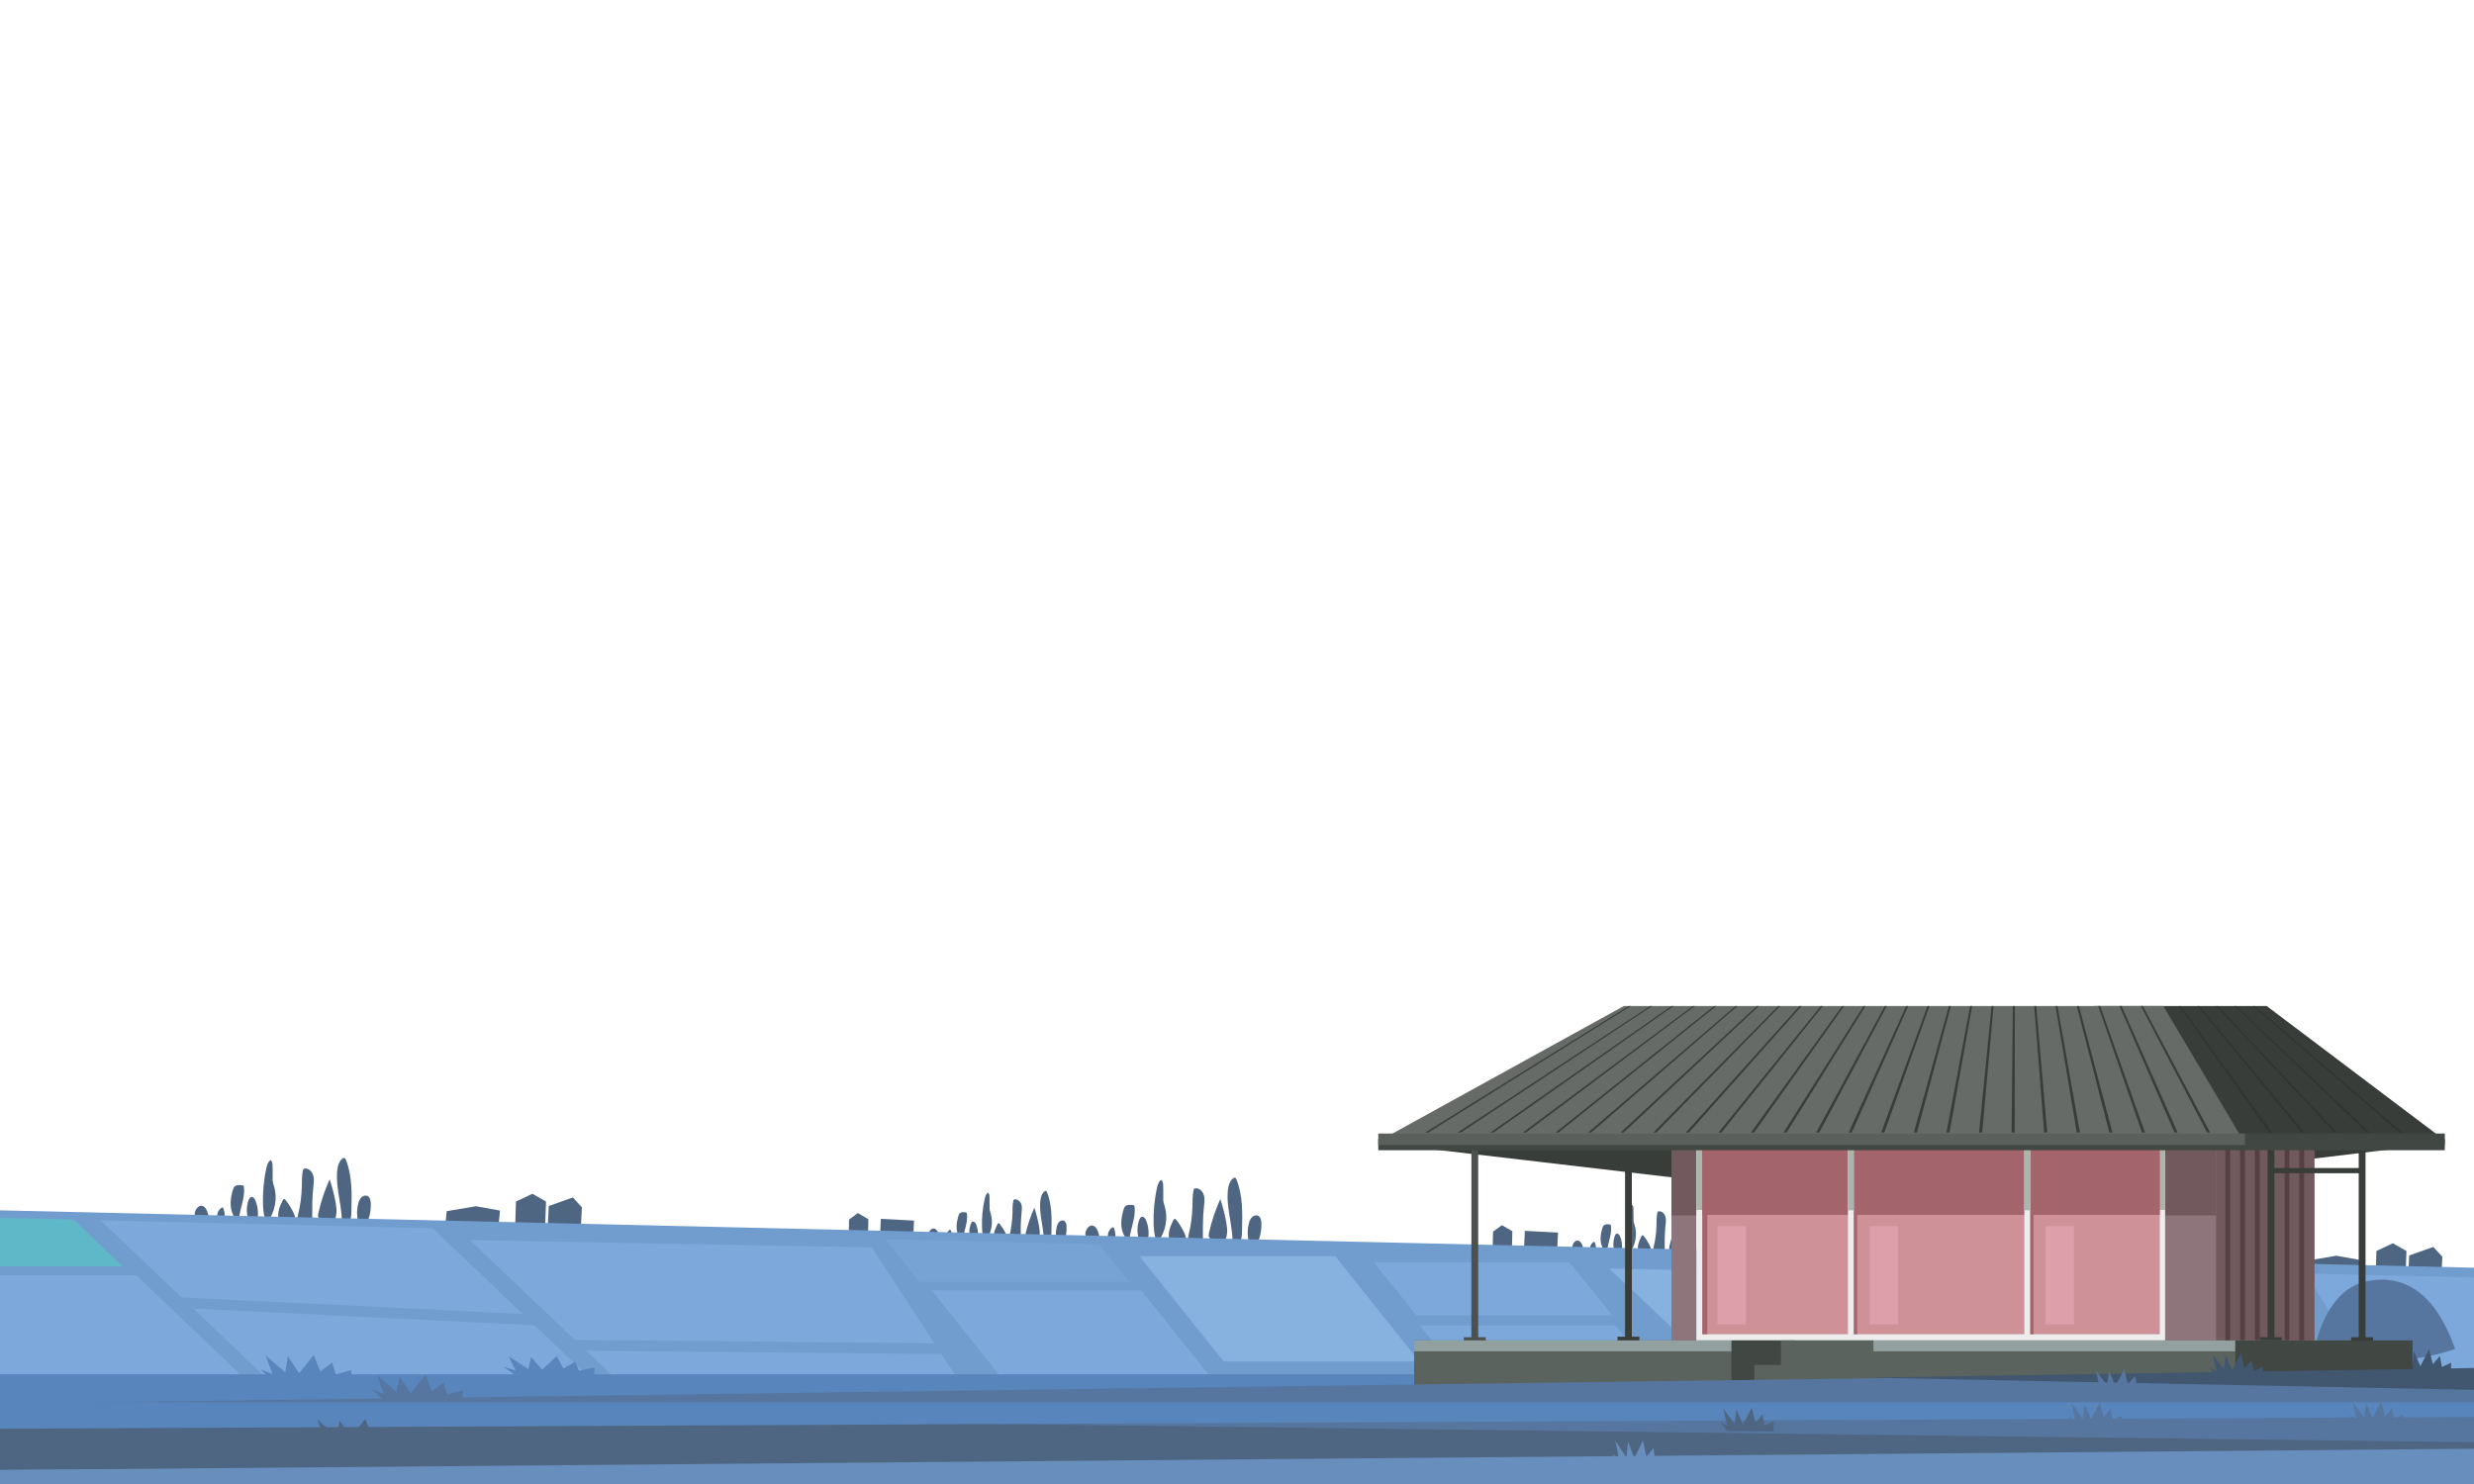 <svg version="1.2" xmlns="http://www.w3.org/2000/svg" viewBox="0 0 2000 1200" width="2000" height="1200">
	<title>ground-svg</title>
	<style>
		.s0 { fill: #4f6682 } 
		.s1 { fill: #719cce } 
		.s2 { fill: #84b1e5 } 
		.s3 { fill: #96c1ed } 
		.s4 { fill: #79a9d8 } 
		.s5 { fill: #54ccc5 } 
		.s6 { fill: #383d39 } 
		.s7 { fill: #8e757b } 
		.s8 { fill: #5676a0 } 
		.s9 { fill: #72595e } 
		.s10 { fill: #543f44 } 
		.s11 { fill: #45773d } 
		.s12 { fill: #ededed } 
		.s13 { fill: #aab5ac } 
		.s14 { fill: #ce9197 } 
		.s15 { fill: #dda0aa } 
		.s16 { fill: #a3646b } 
		.s17 { fill: #4d514e } 
		.s18 { fill: #5785bc } 
		.s19 { fill: #5a635d } 
		.s20 { fill: #92a0a0 } 
		.s21 { fill: #414742 } 
		.s22 { fill: #415770 } 
		.s23 { fill: #678ebc } 
		.s24 { fill: #313532 } 
		.s25 { fill: #666b67 } 
		.s26 { fill: #5b605c } 
	</style>
	<g id="&lt;Group&gt;">
		<g id="&lt;Group&gt;">
			<g id="&lt;Group&gt;">
				<path id="&lt;Path&gt;" class="s0" d="m991.9 997.6c-0.4 3.9-2.1 7.1-3.7 10l-4 0.3q-3.3-2.9-6.2-6.7c-0.4-0.5-0.7-1-0.9-1.7-0.1-0.8 0.1-1.8 0.3-2.7 2.2-9.7 5.3-18.9 9.1-27.2 2.1 6.2 3.8 12.9 5 19.9 0.4 2.6 0.8 5.4 0.4 8.1z"/>
				<path id="&lt;Path&gt;" class="s0" d="m973.1 966.2c1 3 0.5 6.3 0.2 9.4-1.1 9.6-0.9 19.3-0.8 28.9l-1.8 2.4c-3-0.6-5.9-1.9-8.4-3.6-0.6-0.4-1.1-0.8-1.4-1.4-0.6-1.1-0.3-2.3 0-3.5 1.9-7.5 2.9-15.1 3.1-22.8 0.1-4.4-0.1-8.9 0.9-13.2 0.1-0.5 0.2-0.9 0.5-1.2 0.3-0.2 0.6-0.2 0.9-0.3 3.1-0.4 5.9 2.3 6.8 5.3z"/>
				<path id="&lt;Path&gt;" class="s0" d="m957.5 997.1c0.7 1.7 1.4 3.6 0.9 5.4-0.8 2.8-4 4-6.7 4.8l-5.5-2.6c-1.5-2.8-1.7-6.2-1-9.3 0.6-3.1 2-6 3.4-8.9 0.2-0.4 0.5-0.8 0.9-0.9 0.5-0.2 1 0.3 1.3 0.7 2.7 3.3 4.9 7 6.7 10.8z"/>
				<path id="&lt;Path&gt;" class="s0" d="m941.5 975.2c2.9 9.4 1 20.3-4.9 28.3l-0.7 2.2c-2.5-4.7-3.1-10.3-3.3-15.6-0.3-10 0.6-20.1 2.8-29.9 0.6-2.3 1.3-4.8 3.2-6.1 1.4 0.7 1.7 2.6 1.7 4.1q0.2 4.9 0.1 9.7c0 1.4-0.1 2.8 0.2 4.1 0.2 1.1 0.6 2.1 0.9 3.2z"/>
				<path id="&lt;Path&gt;" class="s0" d="m926.5 986.8c2.4 5.8 2.7 12.5 0.8 18.5l-5.5-0.3c-2.7-5.7-3-12.7-0.8-18.7 0.4-0.9 0.9-1.9 1.8-2.3 1.6-0.6 3.1 1.2 3.7 2.8z"/>
				<path id="&lt;Path&gt;" class="s0" d="m917.2 975.9c1.2 10.2-4.7 19.8-4.2 30.1l-0.4 0.3c-0.8-2.9-2.9-5.4-4.3-8.2-2.9-6.2-2-13.3-0.1-19.7 0.3-1.1 0.7-2.3 1.6-3.1 1.5-1.3 3.7-1.1 5.6-0.9 0.6 0 1.2 0.1 1.5 0.6 0.2 0.2 0.2 0.6 0.3 0.9z"/>
				<path id="&lt;Path&gt;" class="s0" d="m900.6 993.2c1.3 3.4 1.5 7.2 0.5 10.7l-2.4 0.3c-2.1-0.9-3.3-3.3-3.1-5.6 0.1-2.4 1.5-4.5 3.3-5.9 0.3-0.2 0.6-0.4 0.9-0.3 0.4 0 0.7 0.5 0.8 0.8z"/>
				<path id="&lt;Path&gt;" class="s0" d="m888.9 1005.8l-4.1-1.1c-2.1 0-4.2-1.2-6-3.4-0.7-0.8-1.3-1.9-1.4-3.5 0-1.3 0.4-2.5 0.9-3.5 2-3.6 5.1-4.4 7.4-1.8 2.3 2.5 3.7 8.1 3.2 13.3z"/>
				<path id="&lt;Path&gt;" class="s0" d="m999.6 953.8c5.1 12.7 4.8 26.8 4.5 40.5 0 2.4-0.1 4.9-0.6 7.2-0.4 2.3-1.2 4.4-2.3 6.4l-5 1.1c1.4-15.6-5.1-30.9-3.6-46.4 0.4-3.7 1.4-7.6 4.4-9.9 0.3-0.2 0.7-0.4 1.1-0.4 0.8 0 1.2 0.8 1.5 1.5z"/>
				<path id="&lt;Path&gt;" class="s0" d="m1014.9 1008.3l-4.7-1.8c-1.7-5.2-2-10.9-0.8-16.3 0.4-2.2 1.2-4.5 2.8-6 1.5-1.5 4.1-2 5.7-0.6 1.3 1.1 1.6 3.1 1.8 4.9 0.4 6.9-1.3 14-4.8 19.8z"/>
			</g>
			<g id="&lt;Group&gt;">
				<path id="&lt;Path&gt;" class="s0" d="m271.9 981.6c-0.4 3.9-2.1 7.1-3.7 10l-4 0.3q-3.3-2.9-6.2-6.7c-0.4-0.5-0.7-1-0.9-1.7-0.1-0.8 0.1-1.8 0.3-2.7 2.2-9.7 5.3-18.9 9.1-27.2 2.1 6.2 3.8 12.9 5 19.9 0.4 2.6 0.8 5.4 0.4 8.1z"/>
				<path id="&lt;Path&gt;" class="s0" d="m253.1 950.2c1 3 0.5 6.3 0.2 9.4-1.1 9.6-0.9 19.3-0.8 28.9l-1.8 2.4c-3-0.6-5.9-1.9-8.4-3.6-0.6-0.4-1.1-0.8-1.4-1.4-0.6-1.1-0.3-2.3 0-3.5 1.9-7.5 2.9-15.1 3.1-22.8 0.1-4.4-0.1-8.9 0.9-13.2 0.1-0.5 0.2-0.9 0.5-1.2 0.3-0.2 0.6-0.2 0.9-0.3 3.1-0.4 5.9 2.3 6.8 5.3z"/>
				<path id="&lt;Path&gt;" class="s0" d="m237.5 981.1c0.7 1.7 1.4 3.6 0.9 5.4-0.8 2.8-4 4-6.7 4.8l-5.5-2.6c-1.5-2.8-1.7-6.2-1-9.3 0.6-3.1 2-6 3.4-8.9 0.2-0.4 0.5-0.8 0.9-0.9 0.5-0.2 1 0.3 1.3 0.7 2.7 3.3 4.9 7 6.7 10.8z"/>
				<path id="&lt;Path&gt;" class="s0" d="m221.5 959.2c2.9 9.4 1 20.3-4.9 28.3l-0.7 2.2c-2.5-4.7-3.1-10.3-3.3-15.6-0.3-10 0.6-20.1 2.8-29.9 0.6-2.3 1.3-4.8 3.2-6.1 1.4 0.7 1.7 2.6 1.7 4.1q0.2 4.9 0.1 9.7c0 1.4-0.1 2.8 0.2 4.1 0.2 1.1 0.6 2.1 0.9 3.2z"/>
				<path id="&lt;Path&gt;" class="s0" d="m206.5 970.8c2.4 5.8 2.7 12.5 0.8 18.5l-5.5-0.3c-2.7-5.7-3-12.7-0.8-18.7 0.4-0.9 0.9-1.9 1.8-2.3 1.6-0.6 3.1 1.2 3.7 2.8z"/>
				<path id="&lt;Path&gt;" class="s0" d="m197.2 959.9c1.2 10.2-4.7 19.8-4.2 30.1l-0.4 0.3c-0.8-2.9-2.9-5.4-4.3-8.2-2.9-6.2-2-13.3-0.1-19.7 0.3-1.1 0.7-2.3 1.6-3.1 1.5-1.3 3.7-1.1 5.6-0.9 0.6 0 1.2 0.1 1.5 0.6 0.2 0.2 0.2 0.6 0.3 0.9z"/>
				<path id="&lt;Path&gt;" class="s0" d="m180.6 977.2c1.3 3.4 1.5 7.2 0.5 10.7l-2.4 0.3c-2-0.9-3.3-3.3-3.1-5.6 0.1-2.4 1.5-4.5 3.3-5.9 0.3-0.2 0.6-0.4 0.9-0.3 0.4 0 0.7 0.5 0.8 0.8z"/>
				<path id="&lt;Path&gt;" class="s0" d="m168.9 989.8l-4.1-1.1c-2.1 0-4.2-1.2-6-3.4-0.7-0.8-1.3-1.9-1.4-3.5 0-1.3 0.4-2.5 0.9-3.5 2-3.6 5.1-4.4 7.4-1.8 2.3 2.5 3.7 8.1 3.2 13.3z"/>
				<path id="&lt;Path&gt;" class="s0" d="m279.6 937.8c5.1 12.7 4.8 26.8 4.5 40.5 0 2.4-0.1 4.9-0.6 7.2-0.4 2.3-1.2 4.4-2.3 6.4l-5 1.1c1.4-15.6-5.1-30.9-3.6-46.4 0.4-3.7 1.4-7.6 4.4-9.9 0.3-0.2 0.7-0.4 1.1-0.4 0.8 0 1.2 0.8 1.5 1.5z"/>
				<path id="&lt;Path&gt;" class="s0" d="m294.9 992.3l-4.7-1.8c-1.7-5.2-2-10.9-0.8-16.3 0.4-2.2 1.2-4.5 2.8-6 1.5-1.5 4.1-2 5.7-0.6 1.3 1.1 1.6 3.1 1.8 4.9 0.4 6.9-1.3 14-4.8 19.8z"/>
			</g>
			<path id="&lt;Path&gt;" class="s0" d="m1973.6 1033.3l-26.8-1 0.8-17.1 19.5-6.9 7.3 7.9z"/>
			<path id="&lt;Path&gt;" class="s0" d="m1944.6 1034.6h-24.2l0.7-23 13.3-6.3 11 6.3z"/>
			<path id="&lt;Path&gt;" class="s0" d="m1906.9 1032.6l-43.1 0.4 1.3-13.6 23.6-4 19.5 3.5z"/>
			<path id="&lt;Path&gt;" class="s0" d="m469.6 993.3l-26.8-1 0.8-17.1 19.5-6.9 7.3 7.9z"/>
			<path id="&lt;Path&gt;" class="s0" d="m440.6 994.6h-24.2l0.7-23 13.3-6.3 11 6.3z"/>
			<path id="&lt;Path&gt;" class="s0" d="m402.9 992.6l-43.1 0.4 1.3-13.6 23.6-4 19.5 3.5z"/>
			<path id="&lt;Path&gt;" class="s0" d="m1222.1 1016.6l-15.6 0.3 0.5-21 7.2-5.2 8.4 4.9z"/>
			<g id="&lt;Group&gt;">
				<path id="&lt;Path&gt;" class="s0" d="m1361 1008.3c-0.3 3.1-1.6 5.5-2.9 7.8l-3.1 0.3q-2.6-2.3-4.9-5.3c-0.3-0.3-0.6-0.7-0.7-1.3-0.1-0.7 0.1-1.4 0.2-2.2 1.8-7.6 4.2-14.8 7.2-21.2 1.6 4.8 2.9 10.1 3.9 15.6 0.3 2 0.6 4.2 0.3 6.3z"/>
				<path id="&lt;Path&gt;" class="s0" d="m1346.3 983.7c0.7 2.3 0.4 4.9 0.1 7.3-0.8 7.6-0.7 15.2-0.6 22.8l-1.4 1.8c-2.4-0.5-4.7-1.5-6.7-2.8-0.4-0.3-0.8-0.7-1-1.1-0.5-0.9-0.2-1.9 0-2.8 1.4-5.8 2.3-11.8 2.4-17.9 0.1-3.4 0-7 0.7-10.4 0.1-0.3 0.2-0.6 0.4-0.8 0.2-0.2 0.5-0.3 0.7-0.3 2.5-0.3 4.7 1.8 5.4 4.2z"/>
				<path id="&lt;Path&gt;" class="s0" d="m1334 1007.9c0.6 1.4 1.1 2.9 0.7 4.3-0.6 2.1-3.1 3.1-5.2 3.7l-4.3-2c-1.2-2.2-1.4-4.9-0.9-7.3 0.5-2.5 1.6-4.8 2.7-7 0.2-0.3 0.4-0.7 0.7-0.7 0.4-0.1 0.8 0.2 1.1 0.6 2.1 2.5 3.8 5.4 5.2 8.4z"/>
				<path id="&lt;Path&gt;" class="s0" d="m1321.5 990.7c2.2 7.4 0.8 15.9-3.9 22.2l-0.5 1.7c-2-3.7-2.5-8-2.6-12.2-0.3-7.9 0.5-15.8 2.2-23.5 0.4-1.8 1-3.7 2.5-4.7 1.1 0.5 1.3 2 1.3 3.2q0.1 3.8 0.1 7.6c0 1.1-0.1 2.2 0.1 3.2 0.2 0.9 0.5 1.7 0.8 2.5z"/>
				<path id="&lt;Path&gt;" class="s0" d="m1309.7 999.8c1.9 4.6 2.1 9.8 0.6 14.6l-4.3-0.2c-2.1-4.6-2.3-10-0.6-14.8 0.3-0.7 0.6-1.5 1.4-1.8 1.2-0.5 2.4 1 2.9 2.2z"/>
				<path id="&lt;Path&gt;" class="s0" d="m1302.3 991.3c1 8-3.6 15.5-3.2 23.6l-0.3 0.2c-0.7-2.3-2.3-4.2-3.4-6.4-2.3-4.9-1.6-10.5-0.1-15.4 0.3-1 0.6-1.9 1.3-2.5 1.1-1 2.8-0.9 4.4-0.7 0.4 0 0.9 0.1 1.1 0.4 0.2 0.2 0.2 0.5 0.2 0.8z"/>
				<path id="&lt;Path&gt;" class="s0" d="m1289.3 1004.9c1.1 2.6 1.2 5.6 0.5 8.4l-1.9 0.2c-1.7-0.7-2.6-2.6-2.5-4.4 0.1-1.9 1.2-3.6 2.6-4.7 0.2-0.1 0.5-0.3 0.7-0.2 0.4 0 0.5 0.4 0.6 0.7z"/>
				<path id="&lt;Path&gt;" class="s0" d="m1280.1 1014.7l-3.2-0.8c-1.6 0-3.3-0.9-4.7-2.7-0.5-0.6-1-1.5-1.1-2.7 0-1.1 0.4-2 0.7-2.8 1.6-2.8 4-3.4 5.8-1.4 1.9 1.9 2.9 6.4 2.5 10.4z"/>
				<path id="&lt;Path&gt;" class="s0" d="m1367.1 973.9c4 10 3.8 21.1 3.5 31.8 0 1.9-0.1 3.8-0.4 5.7-0.4 1.7-1 3.4-1.8 5l-4 0.8c1.1-12.2-4-24.2-2.8-36.4 0.3-2.8 1.1-6 3.4-7.7 0.3-0.2 0.6-0.4 0.9-0.4 0.6 0 0.9 0.7 1.2 1.2z"/>
				<path id="&lt;Path&gt;" class="s0" d="m1379.1 1016.7l-3.7-1.4c-1.3-4.1-1.6-8.6-0.7-12.8 0.4-1.7 1-3.5 2.2-4.7 1.3-1.2 3.3-1.6 4.5-0.5 1 0.9 1.3 2.4 1.4 3.8 0.4 5.5-0.9 11-3.7 15.6z"/>
			</g>
			<path id="&lt;Path&gt;" class="s0" d="m1258.7 1013.7l-26.8-1.4 0.8-17 26.8 1.4z"/>
			<path id="&lt;Path&gt;" class="s0" d="m701.5 1006.9l-15.6 0.2 0.5-20.9 7.1-5.3 8.5 5z"/>
			<g id="&lt;Group&gt;">
				<path id="&lt;Path&gt;" class="s0" d="m840.4 998.6c-0.3 3-1.7 5.5-2.9 7.8l-3.1 0.2q-2.6-2.2-4.9-5.2c-0.3-0.4-0.6-0.8-0.7-1.3-0.1-0.7 0.1-1.5 0.2-2.2 1.8-7.6 4.2-14.8 7.2-21.3q2.4 7.4 3.9 15.6c0.3 2.1 0.6 4.2 0.3 6.4z"/>
				<path id="&lt;Path&gt;" class="s0" d="m825.7 973.9c0.7 2.4 0.3 4.9 0.1 7.4-0.8 7.6-0.7 15.2-0.6 22.7l-1.5 1.8c-2.3-0.4-4.6-1.4-6.6-2.8-0.4-0.3-0.8-0.6-1.1-1.1-0.4-0.8-0.2-1.8 0.1-2.7 1.4-5.9 2.2-11.9 2.4-17.9 0.1-3.5-0.1-7 0.7-10.4 0.1-0.3 0.2-0.7 0.4-0.9 0.2-0.1 0.4-0.2 0.7-0.2 2.4-0.3 4.6 1.8 5.4 4.1z"/>
				<path id="&lt;Path&gt;" class="s0" d="m813.4 998.2c0.6 1.3 1.1 2.8 0.7 4.2-0.7 2.2-3.1 3.1-5.2 3.8l-4.4-2.1c-1.2-2.1-1.3-4.8-0.8-7.3 0.5-2.4 1.6-4.7 2.7-7 0.2-0.3 0.4-0.6 0.7-0.7 0.4-0.1 0.8 0.3 1.1 0.6 2 2.6 3.8 5.5 5.2 8.5z"/>
				<path id="&lt;Path&gt;" class="s0" d="m800.8 981c2.3 7.4 0.8 15.9-3.8 22.2l-0.6 1.7c-1.9-3.7-2.4-8-2.5-12.3-0.3-7.8 0.4-15.7 2.2-23.4 0.4-1.8 1-3.7 2.5-4.8 1.1 0.6 1.3 2 1.3 3.3q0.1 3.8 0.1 7.6c0 1.1-0.1 2.1 0.1 3.2 0.2 0.8 0.5 1.7 0.7 2.5z"/>
				<path id="&lt;Path&gt;" class="s0" d="m789.1 990.1c1.8 4.5 2.1 9.8 0.6 14.5l-4.3-0.2c-2.1-4.5-2.4-10-0.6-14.7 0.2-0.7 0.6-1.5 1.3-1.8 1.3-0.5 2.5 0.9 3 2.2z"/>
				<path id="&lt;Path&gt;" class="s0" d="m781.7 981.5c1 8.1-3.6 15.6-3.2 23.6l-0.3 0.3c-0.7-2.3-2.3-4.2-3.4-6.4-2.3-4.9-1.6-10.5-0.1-15.5 0.2-0.9 0.6-1.8 1.3-2.5 1.1-1 2.8-0.8 4.4-0.7 0.4 0.1 0.9 0.2 1.1 0.5 0.2 0.2 0.2 0.5 0.2 0.7z"/>
				<path id="&lt;Path&gt;" class="s0" d="m768.7 995.1c1.1 2.7 1.2 5.7 0.4 8.4l-1.8 0.3c-1.7-0.8-2.6-2.7-2.5-4.5 0.1-1.8 1.2-3.5 2.6-4.6 0.2-0.1 0.5-0.3 0.7-0.2 0.3 0 0.5 0.3 0.6 0.6z"/>
				<path id="&lt;Path&gt;" class="s0" d="m759.5 1005l-3.2-0.9c-1.6 0.1-3.3-0.9-4.7-2.6-0.5-0.7-1-1.5-1.1-2.7 0-1.1 0.3-2.1 0.7-2.8 1.6-2.8 4-3.4 5.8-1.5 1.9 2 2.9 6.4 2.5 10.5z"/>
				<path id="&lt;Path&gt;" class="s0" d="m846.5 964.2c3.9 9.9 3.8 21 3.5 31.8 0 1.9-0.1 3.8-0.5 5.6q-0.4 2.7-1.8 5.1l-4 0.8c1.2-12.2-4-24.2-2.7-36.4 0.3-2.9 1.1-6 3.4-7.7 0.3-0.2 0.6-0.4 0.9-0.4 0.6 0 0.9 0.6 1.2 1.2z"/>
				<path id="&lt;Path&gt;" class="s0" d="m858.5 1007l-3.7-1.5c-1.4-4-1.6-8.5-0.7-12.7 0.4-1.8 1-3.6 2.2-4.8 1.2-1.2 3.2-1.6 4.5-0.4 1 0.9 1.3 2.4 1.4 3.8 0.4 5.4-1 11-3.7 15.6z"/>
			</g>
			<path id="&lt;Path&gt;" class="s0" d="m738.1 1004l-26.8-1.4 0.8-17 26.8 1.4z"/>
		</g>
		<path id="&lt;Path&gt;" class="s1" d="m2000 1137.7l-2000 62.3v-221.3l2000 46.4z"/>
		<g id="&lt;Group&gt;" style="opacity: .6">
			<path id="&lt;Path&gt;" class="s2" d="m237.9 1135.9l-156.5-149.1 268.4 6.4 149.7 142.7z"/>
			<path id="&lt;Path&gt;" class="s2" d="m536.6 1151.9l-156.6-149.1 324.7 5.9 93.5 143.2z"/>
			<path id="&lt;Path&gt;" class="s2" d="m922.6 1043.4l72.8 91.2h-169.4l-72.8-91.2z"/>
			<path id="&lt;Path&gt;" class="s3" d="m1079.4 1015.8l67.9 85.1h-158.1l-68-85.1z"/>
			<path id="&lt;Path&gt;" class="s2" d="m1306.1 1071.8l67.9 85.1h-158.2l-67.9-85.1z"/>
			<path id="&lt;Path&gt;" class="s2" d="m1268.7 1020.7l34.6 42.9h-158.1l-34.7-42.9z"/>
			<path id="&lt;Path&gt;" class="s4" d="m743.3 1036.6l-27.5-34.5 172.7 4.1 24.2 30.4z"/>
			<path id="&lt;Path&gt;" class="s5" d="m99.1 1024h-99.1v-39.2l59.5 1.4z"/>
			<path id="&lt;Path&gt;" class="s2" d="m30.9 1135.9l-30.9-11.5v-93.2h110.1l109.9 104.7z"/>
			<path id="&lt;Path&gt;" class="s2" d="m1914.4 1111l-50.4-81.2 136 3.2v78z"/>
			<path id="&lt;Path&gt;" class="s3" d="m1394.6 1113.7l-93.9-88 256.2 6.2 50.9 81.8z"/>
			<path id="&lt;Path&gt;" class="s1" d="m446.2 1072.3l-303.4-14.8-3.5-8.7 303.5 14.7z"/>
			<path id="&lt;Path&gt;" class="s1" d="m772.9 1095l-315.4-2.9-3.5-8.7 315.4 2.9z"/>
		</g>
		<path id="&lt;Path&gt;" class="s6" d="m1366.6 953.8l-249.3-29.2h237.7z"/>
		<path id="&lt;Path&gt;" class="s6" d="m1856.8 924.6h115.7l-126.4 15.2z"/>
		<path id="&lt;Path&gt;" class="s7" d="m1371.4 1086.3h-20.2v-174.3h20.2z"/>
		<path id="&lt;Path&gt;" class="s8" d="m1984.8 1090.8c-38.3 13.3-75.6 11.2-113.3-0.9 2-11.2 12.2-47.8 41.7-53.8 48.7-10.1 66 40.2 71.6 54.7z"/>
		<path id="&lt;Path&gt;" class="s9" d="m1871.1 1087l-86.9-0.7v-174.3l86.9 0.7z"/>
		<path id="&lt;Path&gt;" class="s10" d="m1802.8 1086.3h-3.8v-174.3h3.8z"/>
		<path id="&lt;Path&gt;" class="s10" d="m1814.8 1086.3h-3.9v-174.3h3.9z"/>
		<path id="&lt;Path&gt;" class="s10" d="m1826.8 1086.3h-3.9v-174.3h3.9z"/>
		<path id="&lt;Path&gt;" class="s11" d="m1838.7 1086.3h-3.8v-174.3h3.8z"/>
		<path id="&lt;Path&gt;" class="s10" d="m1850.7 1086.3h-3.8v-174.3h3.8z"/>
		<path id="&lt;Path&gt;" class="s10" d="m1862.7 1086.3h-3.9v-174.3h3.9z"/>
		<path id="&lt;Path&gt;" class="s7" d="m1791.5 1086.3h-45v-174.3h45z"/>
		<path id="&lt;Path&gt;" class="s9" d="m1371.4 982.8h-20.2v-79.5h20.2z"/>
		<path id="&lt;Path&gt;" class="s9" d="m1791.5 982.8h-45v-79.5h45z"/>
		<path id="&lt;Path&gt;" class="s12" d="m1750.3 1086.3h-378.9v-174.3h378.9z"/>
		<path id="&lt;Path&gt;" class="s13" d="m1750.3 978.4h-378.9v-59.8h378.9z"/>
		<path id="&lt;Path&gt;" class="s14" d="m1746 1078.9h-369.8v-156.1h369.8z"/>
		<path id="&lt;Path&gt;" class="s15" d="m1411.5 1071h-23.1v-79.5h23.1z"/>
		<path id="&lt;Path&gt;" class="s15" d="m1534.5 1071h-23v-79.5h23z"/>
		<path id="&lt;Path&gt;" class="s15" d="m1676.6 1071h-23.1v-79.5h23.1z"/>
		<path id="&lt;Path&gt;" class="s16" d="m1380.2 1078.9h-4v-156.1h4z"/>
		<path id="&lt;Path&gt;" class="s16" d="m1501.3 1078.9h-3.9v-156.1h3.9z"/>
		<path id="&lt;Path&gt;" class="s16" d="m1643.9 1078.9h-3.9v-156.1h3.9z"/>
		<path id="&lt;Path&gt;" class="s16" d="m1746 982.4h-369.8v-64.8h369.8z"/>
		<path id="&lt;Path&gt;" class="s12" d="m1641.2 1081.3h-4.7v-165.8h4.7z"/>
		<path id="&lt;Path&gt;" class="s12" d="m1498.6 1081.3h-4.7v-165.8h4.7z"/>
		<path id="&lt;Path&gt;" class="s13" d="m1641.2 978.7h-4.7v-59.6h4.7z"/>
		<path id="&lt;Path&gt;" class="s13" d="m1498.6 978.7h-4.7v-59.6h4.7z"/>
		<g id="&lt;Group&gt;">
			<path id="&lt;Path&gt;" class="s17" d="m1195 1085.6h-5.5v-168.5h5.5z"/>
			<path id="&lt;Path&gt;" class="s17" d="m1201.1 1089.9h-17.7v-8.6h17.7z"/>
		</g>
		<g id="&lt;Group&gt;">
			<path id="&lt;Path&gt;" class="s6" d="m1319.2 1085.2h-5.5v-168.4h5.5z"/>
			<path id="&lt;Path&gt;" class="s6" d="m1325.3 1089.5h-17.7v-8.6h17.7z"/>
		</g>
		<path id="&lt;Path&gt;" class="s6" d="m1909.9 948.7h-74.3v-4.2h74.3z"/>
		<g id="&lt;Group&gt;">
			<path id="&lt;Path&gt;" class="s6" d="m1912.3 1085.6h-5.5v-168.5h5.5z"/>
			<path id="&lt;Path&gt;" class="s6" d="m1918.4 1089.9h-17.7v-8.6h17.7z"/>
		</g>
		<g id="&lt;Group&gt;">
			<path id="&lt;Path&gt;" class="s6" d="m1838.6 1085.6h-5.5v-168.5h5.5z"/>
			<path id="&lt;Path&gt;" class="s6" d="m1844.7 1089.9h-17.7v-8.6h17.7z"/>
		</g>
		<path id="&lt;Path&gt;" class="s18" d="m2000 1129.5l-2000 14.5v-32.7h2000z"/>
		<path id="&lt;Path&gt;" class="s19" d="m1834.2 1118.8l-691 19v-53.9h691z"/>
		<path id="&lt;Path&gt;" class="s20" d="m1143.2 1092.7v-8.8h741v8.8z"/>
		<path id="&lt;Path&gt;" class="s21" d="m1451.1 1128.3h-51.4v-44.4h51.4z"/>
		<path id="&lt;Path&gt;" class="s19" d="m1514.5 1128.3h-74.8v-44.4h74.8z"/>
		<path id="&lt;Path&gt;" class="s19" d="m1514.5 1127h-96.2v-23.2h96.2z"/>
		<path id="&lt;Path&gt;" class="s22" d="m1981.5 1101.9l-0.1 8.3-38-0.3-5.2-7.7 5.7 3.5-3.1-13.8 9.2 12.3 1.4-11.9 5.2 12.5 7.1-13.8 3 12.2 5.7-6.7 1.7 8.9z"/>
		<path id="&lt;Path&gt;" class="s21" d="m1807 1083.9h143.3v34.9l-143.3 3.1z"/>
		<path id="&lt;Path&gt;" class="s8" d="m32 1134.6l1968-26.7v71.1l-1968-27.8z"/>
		<path id="&lt;Path&gt;" class="s0" d="m2000 1177.5l-2000 11.2v-47.2l2000 24.7z"/>
		<path id="&lt;Path&gt;" class="s23" d="m0 1188.7l2000-17.2v28.5h-2000z"/>
		<path id="&lt;Path&gt;" class="s18" d="m2000 1145.8l-2000 9.5v-21.5h2000z"/>
		<path id="&lt;Path&gt;" class="s6" d="m1972.4 919.1h-216l-63.4-105.6h139.4z"/>
		<g id="&lt;Group&gt;">
			<path id="&lt;Path&gt;" class="s24" d="m1939.6 915.8l-118.2-102.3h1.4l119.3 102.3z"/>
			<path id="&lt;Path&gt;" class="s24" d="m1913.3 915.8l-106.8-102.3h1.4l107.9 102.3z"/>
			<path id="&lt;Path&gt;" class="s24" d="m1887 915.8l-95.5-102.3h1.4l96.5 102.3z"/>
			<path id="&lt;Path&gt;" class="s24" d="m1860.6 915.8l-84-102.3h1.4l85.1 102.3z"/>
			<path id="&lt;Path&gt;" class="s24" d="m1834.3 915.8l-72.7-102.3h1.4l73.8 102.3z"/>
		</g>
		<path id="&lt;Path&gt;" class="s25" d="m1811.6 919.1h-690.4l191.5-105.6h436.1z"/>
		<g id="&lt;Group&gt;">
			<path id="&lt;Path&gt;" class="s6" d="m1784.2 915.8l-53.5-102.3h1.6l54.4 102.3z"/>
			<path id="&lt;Path&gt;" class="s6" d="m1757.9 915.8l-44.5-102.3h1.7l45.3 102.3z"/>
			<path id="&lt;Path&gt;" class="s6" d="m1731.6 915.8l-35.4-102.3h1.6l36.2 102.3z"/>
			<path id="&lt;Path&gt;" class="s6" d="m1705.2 915.8l-26.3-102.3h1.7l27.1 102.3z"/>
			<path id="&lt;Path&gt;" class="s6" d="m1678.9 915.8l-17.2-102.3h1.6l18.1 102.3z"/>
			<path id="&lt;Path&gt;" class="s6" d="m1652.5 915.8l-8-102.3h1.6l8.9 102.3z"/>
			<path id="&lt;Path&gt;" class="s6" d="m1626.2 915.8l1-102.3h1.6l-0.1 102.3z"/>
			<path id="&lt;Path&gt;" class="s6" d="m1599.9 915.8l10.1-102.3h1.6l-9.2 102.3z"/>
			<path id="&lt;Path&gt;" class="s6" d="m1573.5 915.8l19.2-102.3h1.6l-18.3 102.3z"/>
			<path id="&lt;Path&gt;" class="s6" d="m1547.2 915.8l28.3-102.3h1.6l-27.4 102.3z"/>
			<path id="&lt;Path&gt;" class="s6" d="m1520.8 915.8l37.4-102.3h1.6l-36.5 102.3z"/>
			<path id="&lt;Path&gt;" class="s6" d="m1494.5 915.8l46.5-102.3h1.6l-45.6 102.3z"/>
			<path id="&lt;Path&gt;" class="s6" d="m1468.2 915.8l55.5-102.3h1.6l-54.6 102.3z"/>
			<path id="&lt;Path&gt;" class="s6" d="m1441.8 915.8l64.7-102.3h1.6l-63.8 102.3z"/>
			<path id="&lt;Path&gt;" class="s6" d="m1415.5 915.8l73.7-102.3h1.6l-72.8 102.3z"/>
			<path id="&lt;Path&gt;" class="s6" d="m1389.2 915.8l82.8-102.3h1.6l-82 102.3z"/>
			<path id="&lt;Path&gt;" class="s6" d="m1362.8 915.8l91.9-102.3h1.7l-91.1 102.3z"/>
			<path id="&lt;Path&gt;" class="s6" d="m1336.5 915.8l101-102.3h1.6l-100.1 102.3z"/>
			<path id="&lt;Path&gt;" class="s6" d="m1310.1 915.8l110.1-102.3h1.7l-109.3 102.3z"/>
			<path id="&lt;Path&gt;" class="s6" d="m1283.8 915.8l119.2-102.3h1.6l-118.3 102.3z"/>
			<path id="&lt;Path&gt;" class="s6" d="m1257.5 915.8l128.2-102.3h1.7l-127.5 102.3z"/>
			<path id="&lt;Path&gt;" class="s6" d="m1231.1 915.8l137.4-102.3h1.6l-136.5 102.3z"/>
			<path id="&lt;Path&gt;" class="s6" d="m1204.8 915.8l146.4-102.3h1.7l-145.6 102.3z"/>
			<path id="&lt;Path&gt;" class="s6" d="m1178.4 915.8l155.6-102.3h1.6l-154.7 102.3z"/>
			<path id="&lt;Path&gt;" class="s6" d="m1152.1 915.8l164.6-102.3h1.7l-163.8 102.3z"/>
		</g>
		<path id="&lt;Path&gt;" class="s21" d="m1976.4 930.1h-166.6v-9.2h166.6z"/>
		<path id="&lt;Path&gt;" class="s21" d="m1814.8 930.1h-700.6v-9.2h700.6z"/>
		<path id="&lt;Path&gt;" class="s21" d="m1976.4 925.9h-166.6v-9.3h166.6z"/>
		<path id="&lt;Path&gt;" class="s22" d="m1510 1114l490-7.8v17.7z"/>
		<path id="&lt;Path&gt;" class="s26" d="m1814.8 925.9h-700.6v-9.3h700.6z"/>
		<path id="&lt;Path&gt;" class="s18" d="m480.6 1105.8l-0.2 6.7-64.3-0.9-9-6.4 9.7 3-5.5-11.3 15.8 10.2 2.2-9.7 9 10.2 11.8-11 5.3 10 9.6-5.4 3 7.2z"/>
		<path id="&lt;Path&gt;" class="s18" d="m284 1107.9l-0.1 8.9-64.4-1.2-9-8.4 9.8 3.9-5.5-15 15.8 13.6 2.2-12.9 9 13.6 11.8-14.6 5.3 13.2 9.6-7.2 3 9.6z"/>
		<path id="&lt;Path&gt;" class="s23" d="m1345.4 1177.1l-0.2 8.9-36.7-1.6-5.1-8.4 5.5 4-3-15 8.9 13.6 1.4-12.8 5 13.6 6.9-14.6 2.9 13.2 5.6-7.1 1.6 9.7z"/>
		<path id="&lt;Path&gt;" class="s0" d="m1434 1149.2l-0.2 8.3-37.9-0.3-5.3-7.7 5.7 3.5-3.1-13.8 9.2 12.3 1.4-11.9 5.2 12.5 7.1-13.8 3 12.2 5.7-6.7 1.7 8.9z"/>
		<path id="&lt;Path&gt;" class="s8" d="m1715.4 1144.9l-0.2 8.2-38-0.3-5.2-7.7 5.7 3.5-3.1-13.8 9.2 12.4 1.4-12 5.2 12.5 7.1-13.7 3 12.2 5.7-6.8 1.7 8.9z"/>
		<path id="&lt;Path&gt;" class="s8" d="m1735.1 1118.1l-0.2 8.3-37.9-0.3-5.3-7.7 5.7 3.5-3.1-13.8 9.2 12.3 1.4-11.9 5.2 12.5 7.1-13.8 3 12.2 5.8-6.7 1.6 8.9z"/>
		<path id="&lt;Path&gt;" class="s22" d="m1829.4 1105.2l-0.2 8.2-37.9-0.3-5.2-7.7 5.7 3.6-3.1-13.9 9.2 12.4 1.4-11.9 5.2 12.4 7.1-13.7 3 12.2 5.7-6.8 1.7 8.9z"/>
		<path id="&lt;Path&gt;" class="s8" d="m1942.8 1144.1l-0.2 8.3-37.9-0.3-5.2-7.7 5.7 3.5-3.1-13.8 9.2 12.4 1.4-12 5.2 12.5 7.1-13.7 3 12.2 5.7-6.8 1.7 8.9z"/>
		<path id="&lt;Path&gt;" class="s0" d="m325.8 1159.7l-0.2 8.9-64.3-1.3-9.1-8.4 9.8 4-5.5-15 15.8 13.5 2.2-12.8 9 13.5 11.8-14.6 5.3 13.2 9.6-7.1 3 9.6z"/>
		<path id="&lt;Path&gt;" class="s8" d="m374.1 1124.3l-0.3 8.9-64.3-1.6-8.9-8.4 9.7 3.9-5.3-14.9 15.6 13.6 2.4-12.8 8.8 13.5 12.1-14.5 5 13.2 9.8-7.1 2.8 9.7z"/>
	</g>
</svg>